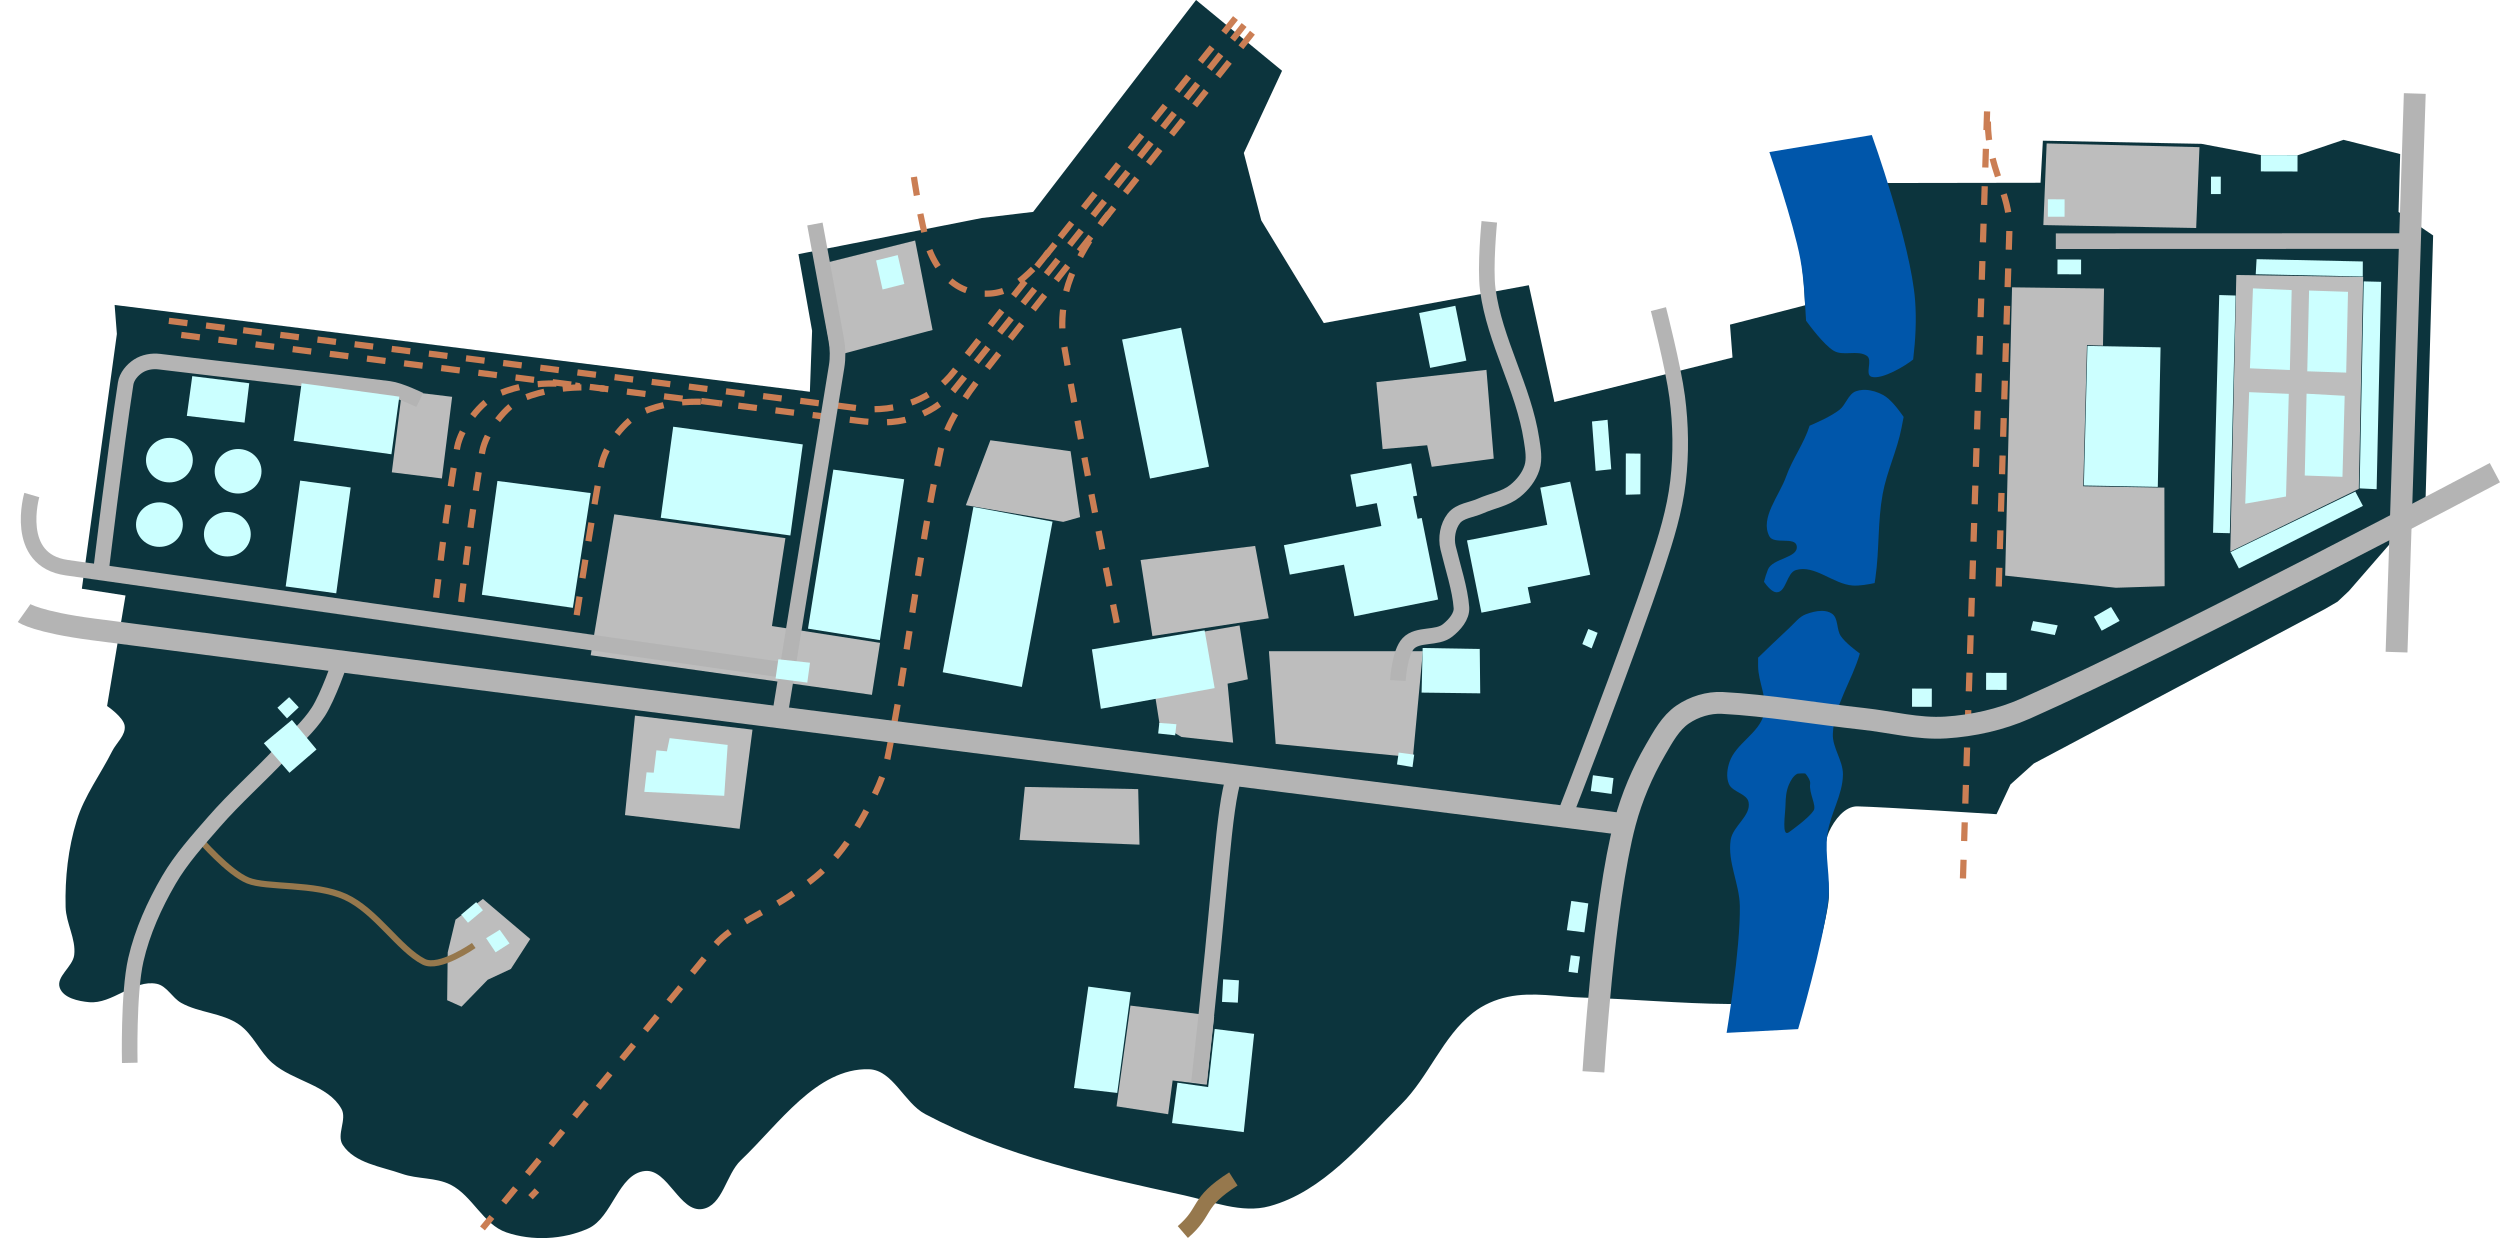 <svg xmlns="http://www.w3.org/2000/svg" xml:space="preserve" width="801.376" height="396.871" version="1.1" viewBox="0 0 801.376 396.871">
  <defs id="defs1">
    <style id="style1">
      .cls-1{fill:#0c343d}.cls-2{fill:#0056aa}.cls-3,.cls-4,.cls-5,.cls-7,.cls-8,.cls-9{fill:none;stroke-miterlimit:10}.cls-3,.cls-4,.cls-5{stroke:#cb7e54}.cls-3,.cls-4,.cls-5,.cls-9{stroke-width:2px}.cls-4{stroke-dasharray:5.958 5.958}.cls-5{stroke-dasharray:6}.cls-6{fill:#bdbdbd}.cls-7,.cls-8,.cls-9{stroke:#b4b4b4}.cls-7{stroke-width:7px}.cls-8{stroke-width:5px}.cls-11{fill:#cbffff}.cls-12{fill:#cff}
    </style>
  </defs>
  <g id="Ground_Level">
    <g id="Base_Terrain" data-name="Base Terrain">
      <path id="Base_Map_Shape" d="M383.399-0 331.174 67.921l-16.435 1.958-58.804 11.588 4.382 24.558-.71 19.557L36.742 97.754l.723 9.302-11.227 81.664 13.991 2.172-5.904 35.421s5.262 3.544 5.64 6.35c.403 2.988-2.649 5.418-4.003 8.113-3.738 7.443-8.912 14.291-11.373 22.247-2.754 8.902-3.788 18.412-3.556 27.727.13 5.205 3.369 10.204 2.756 15.374-.452 3.808-5.942 6.934-4.625 10.536 1.194 3.263 5.901 4.257 9.36 4.587 7.461.714 14.351-7.362 21.7-5.888 3.259.654 4.969 4.5 7.871 6.12 5.757 3.215 13.116 3.159 18.529 6.925 4.45 3.096 6.566 8.722 10.636 12.305 6.662 5.865 17.851 6.977 22.188 14.721 1.883 3.363-1.684 8.324.416 11.556 3.835 5.904 12.331 6.943 18.975 9.273 5.015 1.759 10.805 1.105 15.559 3.481 7.022 3.511 10.48 12.751 17.906 15.298 8.258 2.833 18.187 2.342 26.165-1.205 7.914-3.519 9.659-17.585 18.275-18.472 7.313-.752 11.12 13.349 18.381 12.192 6.558-1.045 7.544-11.052 12.358-15.626 12.172-11.564 24.271-29.642 41.053-29.18 7.679.211 11.238 10.759 18.021 14.365 25.589 13.6 54.639 19.829 82.946 26.028 9.006 1.973 18.539 5.928 27.435 3.508 17.162-4.669 29.585-20.114 42.204-32.648 8.826-8.766 13.257-21.671 23.033-29.363 3.217-2.531 7.17-4.243 11.174-5.092 7.938-1.683 16.232.021 24.344.241 15.452.417 30.871 1.923 46.328 2.046 7.892.063 23.666-.668 23.666-.668s6.946-21.02 8.41-31.928c1.004-7.483-2.913-15.776.211-22.649 1.682-3.702 5.049-8.209 9.114-8.108 8.604.214 44.569 2.508 44.569 2.508l4.483-9.548 7.464-6.701 93.374-49.542 4.015-2.343 3.634-3.425 13.727-15.79.134-8.211 10.683-4.957 2.439-84.996-11.093-7.515.53-18.578-18.156-4.561-14.685 4.952-11.783-.056-19.084-3.609-50.823-1.008-.755 13.484-49.83.085-31.933 5.612c4.452 10.751 5.902 22.456 6.295 33.576l-24.076 6.21.811 10.542-57.096 14.254-8.199-37.436-65.727 12.127-20.034-32.9-5.598-21.619 12.262-26.343z" class="cls-1"/>
      <path id="River-3" d="M583.873 195.816c-1.696.015-3.493.519-5.016 1.09-2.102.789-3.547 2.763-5.197 4.285-3.286 3.031-8.257 7.846-10.1 9.625.002.869.004 1.74.002 2.596-.011 5.24 3.162 10.542 1.844 15.613-1.575 6.059-8.989 9.292-11.004 15.219-.757 2.227-1.117 4.885-.207 7.055 1.11 2.645 5.775 3.028 6.316 5.845.841 4.372-5.06 7.661-5.74 12.061-1.09 7.052 2.814 14.072 2.934 21.207.228 13.63-4.24 40.674-4.24 40.674l22.921-1.203s8.071-27.476 9.696-41.565c.8-6.938-1.237-14.028-.303-20.949.882-6.539 4.945-12.562 4.975-19.16.02-4.453-3.413-8.51-3.239-12.959.356-9.052 6.172-17.042 8.655-25.762-1.203-.881-4.558-3.39-6.059-5.529-1.504-2.144-.741-5.852-2.932-7.287-.87-.571-1.893-.818-2.968-.852-.112-.004-.225-.005-.338-.004zm-5.136 52.175c.693.77 1.658 2.285 1.514 3.224-.462 3.019 2.147 7.02 1.101 8.628-1.542 2.372-7.093 6.355-7.923 6.941-2.402 1.695-1.144-5.812-1.086-8.751.043-2.169.2-4.429 1.055-6.423.589-1.374 1.389-2.868 2.706-3.577.186-.1 2.492-.198 2.633-.041z" class="cls-2"/>
      <path id="River-2" d="M597.504 124.969c-.142.002-.284.007-.424.015-.749.045-1.48.184-2.172.44-2.488.919-3.187 4.325-5.281 5.953-2.655 2.063-7.189 4.071-9.555 5.084-1.751 5.647-5.531 10.667-7.523 16.283-2.218 6.251-8.443 13.271-5.383 19.156 1.429 2.75 8.229.029 8.771 3.08.699 3.931-7.787 3.905-9.24 7.623-.491 1.258-.9 2.563-1.25 3.899 1.152 1.603 2.662 3.312 3.99 3.355 3.154.104 3.214-6.21 6.235-7.123 6.041-1.824 11.974 4.547 18.271 4.963 2.093.139 4.961-.379 6.965-.787.085-.555.173-1.11.254-1.666 1.291-8.911.7-18.057 2.332-26.912 1.327-7.205 4.632-13.945 6.031-21.137.23-1.181.46-2.367.69-3.552-1.682-2.429-4.215-5.737-6.541-7.006-1.7-.927-3.752-1.6-5.745-1.664-.142-.005-.284-.006-.425-.004z" class="cls-2"/>
      <path id="River-1" d="m600.008 43.291-32.838 5.445s7.699 22.515 9.898 34.168c1.236 6.548 1.435 13.248 1.867 19.905 1.233 1.682 5.646 7.622 8.783 9.584 3.066 1.916 7.718-.344 10.715 1.677 1.986 1.34-.803 6.033 1.494 6.715 3.396 1.009 11.021-3.628 13.338-5.555.753-6.297 1.094-12.613.621-18.91-1.366-18.22-13.878-53.029-13.878-53.029Z" class="cls-2"/>
    </g>
    <g id="Railway">
      <path d="M170.045 383.767c.699-.73 1.387-1.456 2.064-2.177" class="cls-3"/>
      <path d="M154.653 393.767s49.061-59.47 74.671-90.959c4.807-5.91 17.397-11.304 23.134-15.188 5.772-3.907 10.05-6.979 14.152-11.452 4.604-5.021 8.243-10.921 11.436-16.939 2.675-5.041 5.227-10.297 6.378-15.886 6.678-32.42 9.901-65.491 17.083-98.994 1.86-8.675 7.983-17.396 13.438-24.393 28.985-37.184 87.24-110.37 87.24-110.37" class="cls-4" style="stroke-dasharray:5.958,5.958;stroke-dashoffset:1.2"/>
      <path d="M53.54 106.79S201.91 125.73 274.764 134.847c5.763.722 11.878.976 17.407-.806 5.056-1.629 10.029-4.553 13.354-8.695C334.281 89.527 398.99 7.773 398.99 7.773" class="cls-5" style="stroke-dasharray:6;stroke-dashoffset:7.4"/>
      <path d="M357.981 199.647s-11.708-57.992-16.873-88.828c-.816-4.871-.834-8.995.117-14.816 2.136-13.073 14.166-27.542 14.166-27.542" class="cls-5" style="stroke-dasharray:6;stroke-dashoffset:0"/>
      <path d="m629.228 281.589 7.88-250.625" class="cls-5"/>
      <path d="M54.131 102.846s149.021 18.738 221.224 28.058c5.865.757 12.106-.011 17.605-2.186 5.197-2.057 9.403-5.234 12.841-9.642C334.445 82.355 397.61 3.829 397.61 3.829" class="cls-5"/>
      <path d="M184.86 197.189s4.631-30.411 7.917-48.058c1.141-6.125 7.526-14.563 13.23-17.07 11.875-5.219 25.46-2.665 25.46-2.665" class="cls-5"/>
      <path d="M139.805 191.608s3.484-30.64 6.77-48.287c1.141-6.125 7.498-14.627 13.229-17.07 13.127-5.595 25.962-2.415 25.962-2.415" class="cls-5"/>
      <path d="M147.833 192.984s3.485-30.639 6.771-48.287c1.14-6.125 7.436-14.777 13.229-17.069 12.876-5.095 25.836-3.042 25.836-3.042" class="cls-5"/>
      <path d="M640.697 187.998s2.212-75.864 3.418-114.647c.343-11.05-6.905-19.462-6.905-34.362" class="cls-5"/>
      <path d="M292.954 56.73s1.247 9.025 3.739 19.512c1.415 5.953 4.909 12.086 10.097 15.329 4.075 2.547 9.705 3.271 14.297 1.855 7.284-2.246 17.082-15.204 17.082-15.204" class="cls-5"/>
    </g>
    <g id="Pavement" class="cls-6">
      <path d="m644.961 92.102-2.207 92.409 35.501 3.897 15.62-.5-.082-31.597-26.008-.437 1.202-45.244 5.125.147.333-18.281Z"/>
      <path d="m716.852 88.151-1.933 88.657 41.199-20.117 1.393-67.913Z"/>
      <path d="m656.057 45.98-1.059 26.168 48.988.941 1.058-25.918Z"/>
      <path d="m402.339 174.993-36.723 4.517 3.786 24.369 37.291-5.689Z"/>
      <path d="m476.478 118.555-35.286 3.943 2.01 21.469 14.276-1.241 1.456 6.905 19.886-2.617Z"/>
      <path d="m406.76 208.752 2.158 29.705 43.997 4.289 3.194-34Z"/>
      <path d="m317.463 141.126-7.863 20.812 31.219 5.348 5.409-1.524-3.052-21.117Z"/>
      <path d="m266.584 114.365-4.93-29.345 31.686-7.923 5.598 28.68z"/>
      <path d="m362.364 322.343-4.456 32.297 16.545 2.53 1.433-10.821 10.919 1.357 2.411-22.046Z"/>
      <path d="m203.542 229.39-3.208 31.888 36.752 4.397 4.128-31.781Z"/>
      <path d="m196.9 164.864-7.55 45.174 90.142 12.696 2.615-16.662-34.662-5.394 4.322-28.171Z"/>
      <path d="m128.866 125.267-3.269 26.138 16.056 1.969 3.281-26.172Z"/>
      <path d="m328.51 252.253-1.685 16.984 38.438 1.518-.412-17.804Z"/>
      <path d="m397.343 200.488-46.946 8.096 2.733 18.154 17.238-3.088 1.343 8.486 7.025 4.111 16.549 1.808-1.786-18.909 6.508-1.4Z"/>
      <path d="m146.016 294.798-2.503 10.508-.176 15.317 4.61 2.069 8.383-8.629 7.437-3.475 6.198-9.589-15.167-12.851Z"/>
    </g>
    <g id="Roads">
      <path d="M63.955 268.967s9.237 10.717 15.553 13.288c5.899 2.402 21.562.837 31.133 5.208 9.904 4.523 17.201 16.731 25.168 20.821 5.005 2.569 16.057-5.203 16.057-5.203" class="cls-9" style="stroke:#96784d;stroke-opacity:1"/>
      <path d="M799.736 151.509S696.593 206.2 649.354 227.118c-8.036 3.558-16.883 5.519-25.653 6.084-8.812.568-17.568-1.8-26.347-2.756-15.096-1.643-30.823-4.37-45.268-5.123-4.404-.229-9.058 1.222-12.699 3.711-3.946 2.697-6.344 7.23-8.744 11.363-4.219 7.267-7.557 15.138-9.727 23.256-6.936 25.946-10.146 79.931-10.146 79.931" class="cls-7"/>
      <path d="M520.978 264.258s-331.809-41.75-490.991-62.483c-18.219-2.373-22.265-5.246-22.265-5.246" class="cls-7"/>
      <path d="M109.043 212.071s-3.827 11.153-6.983 16.065c-3.184 4.955-7.787 8.841-11.814 13.139-7.053 7.529-14.839 14.37-21.616 22.146-5.18 5.944-10.549 11.863-14.51 18.68-4.63 7.968-8.51 16.563-10.572 25.544-2.47 10.758-1.952 33.055-1.952 33.055" class="cls-8"/>
      <path d="M10.193 158.683s-6.047 20.856 11.216 23.289c65.94 9.293 230.669 32.939 230.669 32.939" class="cls-8"/>
      <path d="M249.972 229.324s14.904-91.594 18.2-111.807c.464-2.846.406-5.814-.113-8.651-2.971-16.239-6.841-37.058-6.841-37.058" class="cls-8"/>
      <path d="M32.177 184.56s4.955-41.355 8.1-61.608c.353-2.276 2.106-4.35 4.036-5.608 1.924-1.253 4.461-1.701 6.741-1.421 23.47 2.875 50.133 5.768 73.707 8.74 3.444.434 9.789 3.55 9.789 3.55" class="cls-8"/>
      <path d="M501.244 262.245s20.919-53.586 29.891-80.899c2.92-8.888 5.662-17.675 6.752-26.967 1.054-8.994.902-18.157-.263-27.137-1.234-9.517-6.017-28.153-6.017-28.153" class="cls-8"/>
      <path d="M395.668 248.426c-3.767 12.479-3.83 31.872-11.349 98.663" class="cls-8"/>
      <path d="M477.395 71.101s-1.429 14.557-.484 21.745c2.176 16.545 11.519 31.561 14.018 48.061.45 2.965 1.054 6.135.152 8.996-.926 2.938-3.024 5.552-5.427 7.48-3.137 2.519-7.4 3.159-11.07 4.807-2.864 1.286-6.605 1.495-8.543 3.965-1.976 2.519-2.605 6.311-1.856 9.423 1.577 6.553 3.847 13.221 4.278 19.188.205 2.846-2.209 5.541-4.442 7.318-3.451 2.746-9.515.963-12.566 4.149-2.854 2.981-3.369 11.914-3.369 11.914" class="cls-8"/>
      <path d="m771.49 77.269-112.495.045" class="cls-8"/>
      <path d="m774.061 29.977-5.849 179.067" class="cls-7"/>
      <path d="M395.357 377.919c-12.151 7.735-8.244 10.163-16.201 17.005" class="cls-8" style="stroke:#96784d;stroke-opacity:1"/>
    </g>
    <g id="Buildings">
      <g id="Garages-2" data-name="Garages">
        <path d="m723.07 87.902.275-4.827 34.058.738-.016 4.827Z" class="cls-11"/>
        <path d="m738.791 152.431.579-26.232 12.218.677-.709 25.972Z" class="cls-12"/>
        <path d="m719.712 161.454 1.252-35.751 12.708.55-.891 32.905Z" class="cls-12"/>
        <path d="m739.595 119.023.58-25.893 12.478.416-.58 25.894Z" class="cls-12"/>
        <path d="m721.214 118.066.972-25.629 12.414.549-.581 25.629Z" class="cls-12"/>
        <path d="m709.394 170.779 1.98-76.207 5.246.158-1.85 76.192Z" class="cls-12"/>
        <path d="m756.374 156.547 1.323-66.351 5.587.143-1.454 66.481Z" class="cls-12"/>
        <path d="m714.981 176.987 40.016-19.409 2.442 4.589-39.756 20.06Z" class="cls-12"/>
        <path d="m515.304 134.566-4.994.543 1.18 15.849 4.994-.544Z" class="cls-12"/>
        <path d="m525.871 145.418-4.709-.069-.032 13.246 4.698-.141Z" class="cls-12"/>
      </g>
      <g id="Big_Buildings-2" data-name="Big Buildings">
        <path d="m359.683 108.844 18.91-3.801 8.955 44.553-18.91 3.801Z" class="cls-11"/>
        <path d="m214.658 236.608-.886 4.234-3.357-.319-.861 7.168-2.292-.118-.731 6.257 25.619 1.271 1.103-16.313Z" class="cls-11"/>
        <path d="m302.186 215.488 9.84-52.988 25.363 4.71-9.84 52.988Z" class="cls-11"/>
        <path d="m258.999 201.512 8.127-50.981 22.705 3.102-7.777 51.564Z" class="cls-11"/>
        <path d="m211.805 165.974 3.988-29.192 41.542 5.676-3.988 29.191Z" class="cls-11"/>
        <path d="m154.462 190.657 4.985-36.492 29.898 3.893-5.714 36.784Z" class="cls-11"/>
        <path d="m503.312 154.405-9.574 1.92 2.231 11.905-25.731 5.009 4.64 23.152 15.828-3.172-.998-4.975 20.026-4.015Z" class="cls-11"/>
        <path d="m452.347 148.533-19.486 3.619 1.924 10.342 6.535-1.213 1.471 7.318-31.235 6.168 1.895 9.422 17.367-3.183 3.328 16.564 26.842-5.395-5.252-26.132-1.334.263-1.445-7.187 1.314-.244Z" class="cls-11"/>
        <path d="m59.889 133.315 1.741-12.745 18.265 2.278-1.508 12.628Z" class="cls-11"/>
        <path d="m94.143 141.323 2.532-18.469 31.328 4.295-2.532 18.468Z" class="cls-11"/>
        <path d="m91.578 187.976 4.635-33.921 16.198 2.213-4.634 33.921Z" class="cls-11"/>
        <path d="m389.365 329.832-2.094 18.633-9.85-1.41-1.728 12.943 22.991 2.907 3.333-31.503Z" class="cls-11"/>
        <path d="m350.012 208.169 2.868 19.034 36.473-6.63-3.216-18.514Z" class="cls-11"/>
        <path d="m669.133 110.889-1.148 44.732 23.698.447.886-44.732Z" class="cls-12"/>
        <path d="m348.865 316.248-4.599 32.502 13.868 1.594 4.339-32.242Z" class="cls-11"/>
        <path d="m454.904 100.343 11.602-2.332 3.534 17.582-11.602 2.332Z" class="cls-11"/>
        <ellipse cx="54.301" cy="147.498" rx="7.504" ry="7.135" style="opacity:1;fill:#cbffff;fill-opacity:1;stroke:none;stroke-width:7"/>
        <ellipse cx="76.321" cy="151.066" rx="7.504" ry="7.135" style="opacity:1;fill:#cbffff;fill-opacity:1;stroke:none;stroke-width:7"/>
        <ellipse cx="72.876" cy="171.24" rx="7.504" ry="7.135" style="opacity:1;fill:#cbffff;fill-opacity:1;stroke:none;stroke-width:7"/>
        <ellipse cx="51.103" cy="168.164" rx="7.504" ry="7.135" style="opacity:1;fill:#cbffff;fill-opacity:1;stroke:none;stroke-width:7"/>
        <path d="m280.825 83.488 2.084 9.305 6.972-1.766-2.117-9.256Z" class="cls-11"/>
      </g>
      <g id="Small_Buildings-2" data-name="Small Buildings">
        <path d="m636.639 221.139.013-5.466 6.583.016-.013 5.466Z" class="cls-11"/>
        <path d="m502.26 298.171 1.415-9.367 5.452.783-1.249 9.283Z" class="cls-11"/>
        <path d="m150.007 295.785-2.166-2.598 4.797-4.008 2.166 2.599Z" class="cls-12"/>
        <path d="m155.822 300.731 4.378-2.689 3.129 4.371-4.461 2.855Z" class="cls-12"/>
        <path d="m455.691 222.015.343-14.3 18.298.319.156 14.216Z" class="cls-11"/>
        <path d="m84.572 238.248 9.006-7.481 7.881 9.473-8.674 7.481Z" class="cls-12"/>
        <path d="m612.898 226.551.014-5.834 6.336.015-.014 5.835Z" class="cls-12"/>
        <path d="m509.924 253.581.694-5.076 6.586.911-.611 5.076Z" class="cls-12"/>
        <path d="m673.689 202.173-2.481-4.468 5.502-3.145 2.731 4.468Z" class="cls-11"/>
        <path d="m659.519 87.918.011-4.73 7.569.018-.011 4.73Z" class="cls-11"/>
        <path d="m724.715 54.95.013-5.232 11.75.028-.013 5.232Z" class="cls-11"/>
        <path d="m371.251 235.112.37-3.379 5.473.415-.388 3.562Z" class="cls-12"/>
        <path d="m447.804 245.05.544-3.817 4.973.679-.544 3.983Z" class="cls-12"/>
        <path d="m248.604 217.488.896-6.153 10.142 1.1-.864 6.371Z" class="cls-12"/>
        <path d="m88.918 226.86 3.77-3.385 3.077 3.248-3.77 3.551Z" class="cls-12"/>
        <path d="m391.714 321.161.362-7.247 5.068.326-.362 7.163Z" class="cls-12"/>
        <path d="m502.79 311.519.725-5.305 2.947.402-.725 5.306Z" class="cls-12"/>
        <path d="m507.208 206.457 1.914-4.827 2.998 1.215-1.914 4.993Z" class="cls-12"/>
        <path d="m650.941 202.062.758-2.956 7.897 1.35-.924 3.122Z" class="cls-11"/>
        <path d="m656.444 69.466.013-5.586 5.353.013-.013 5.586Z" class="cls-11"/>
        <path d="m708.723 62.208.014-5.581 3.139.008-.014 5.581Z" class="cls-11"/>
      </g>
    </g>
  </g>
</svg>